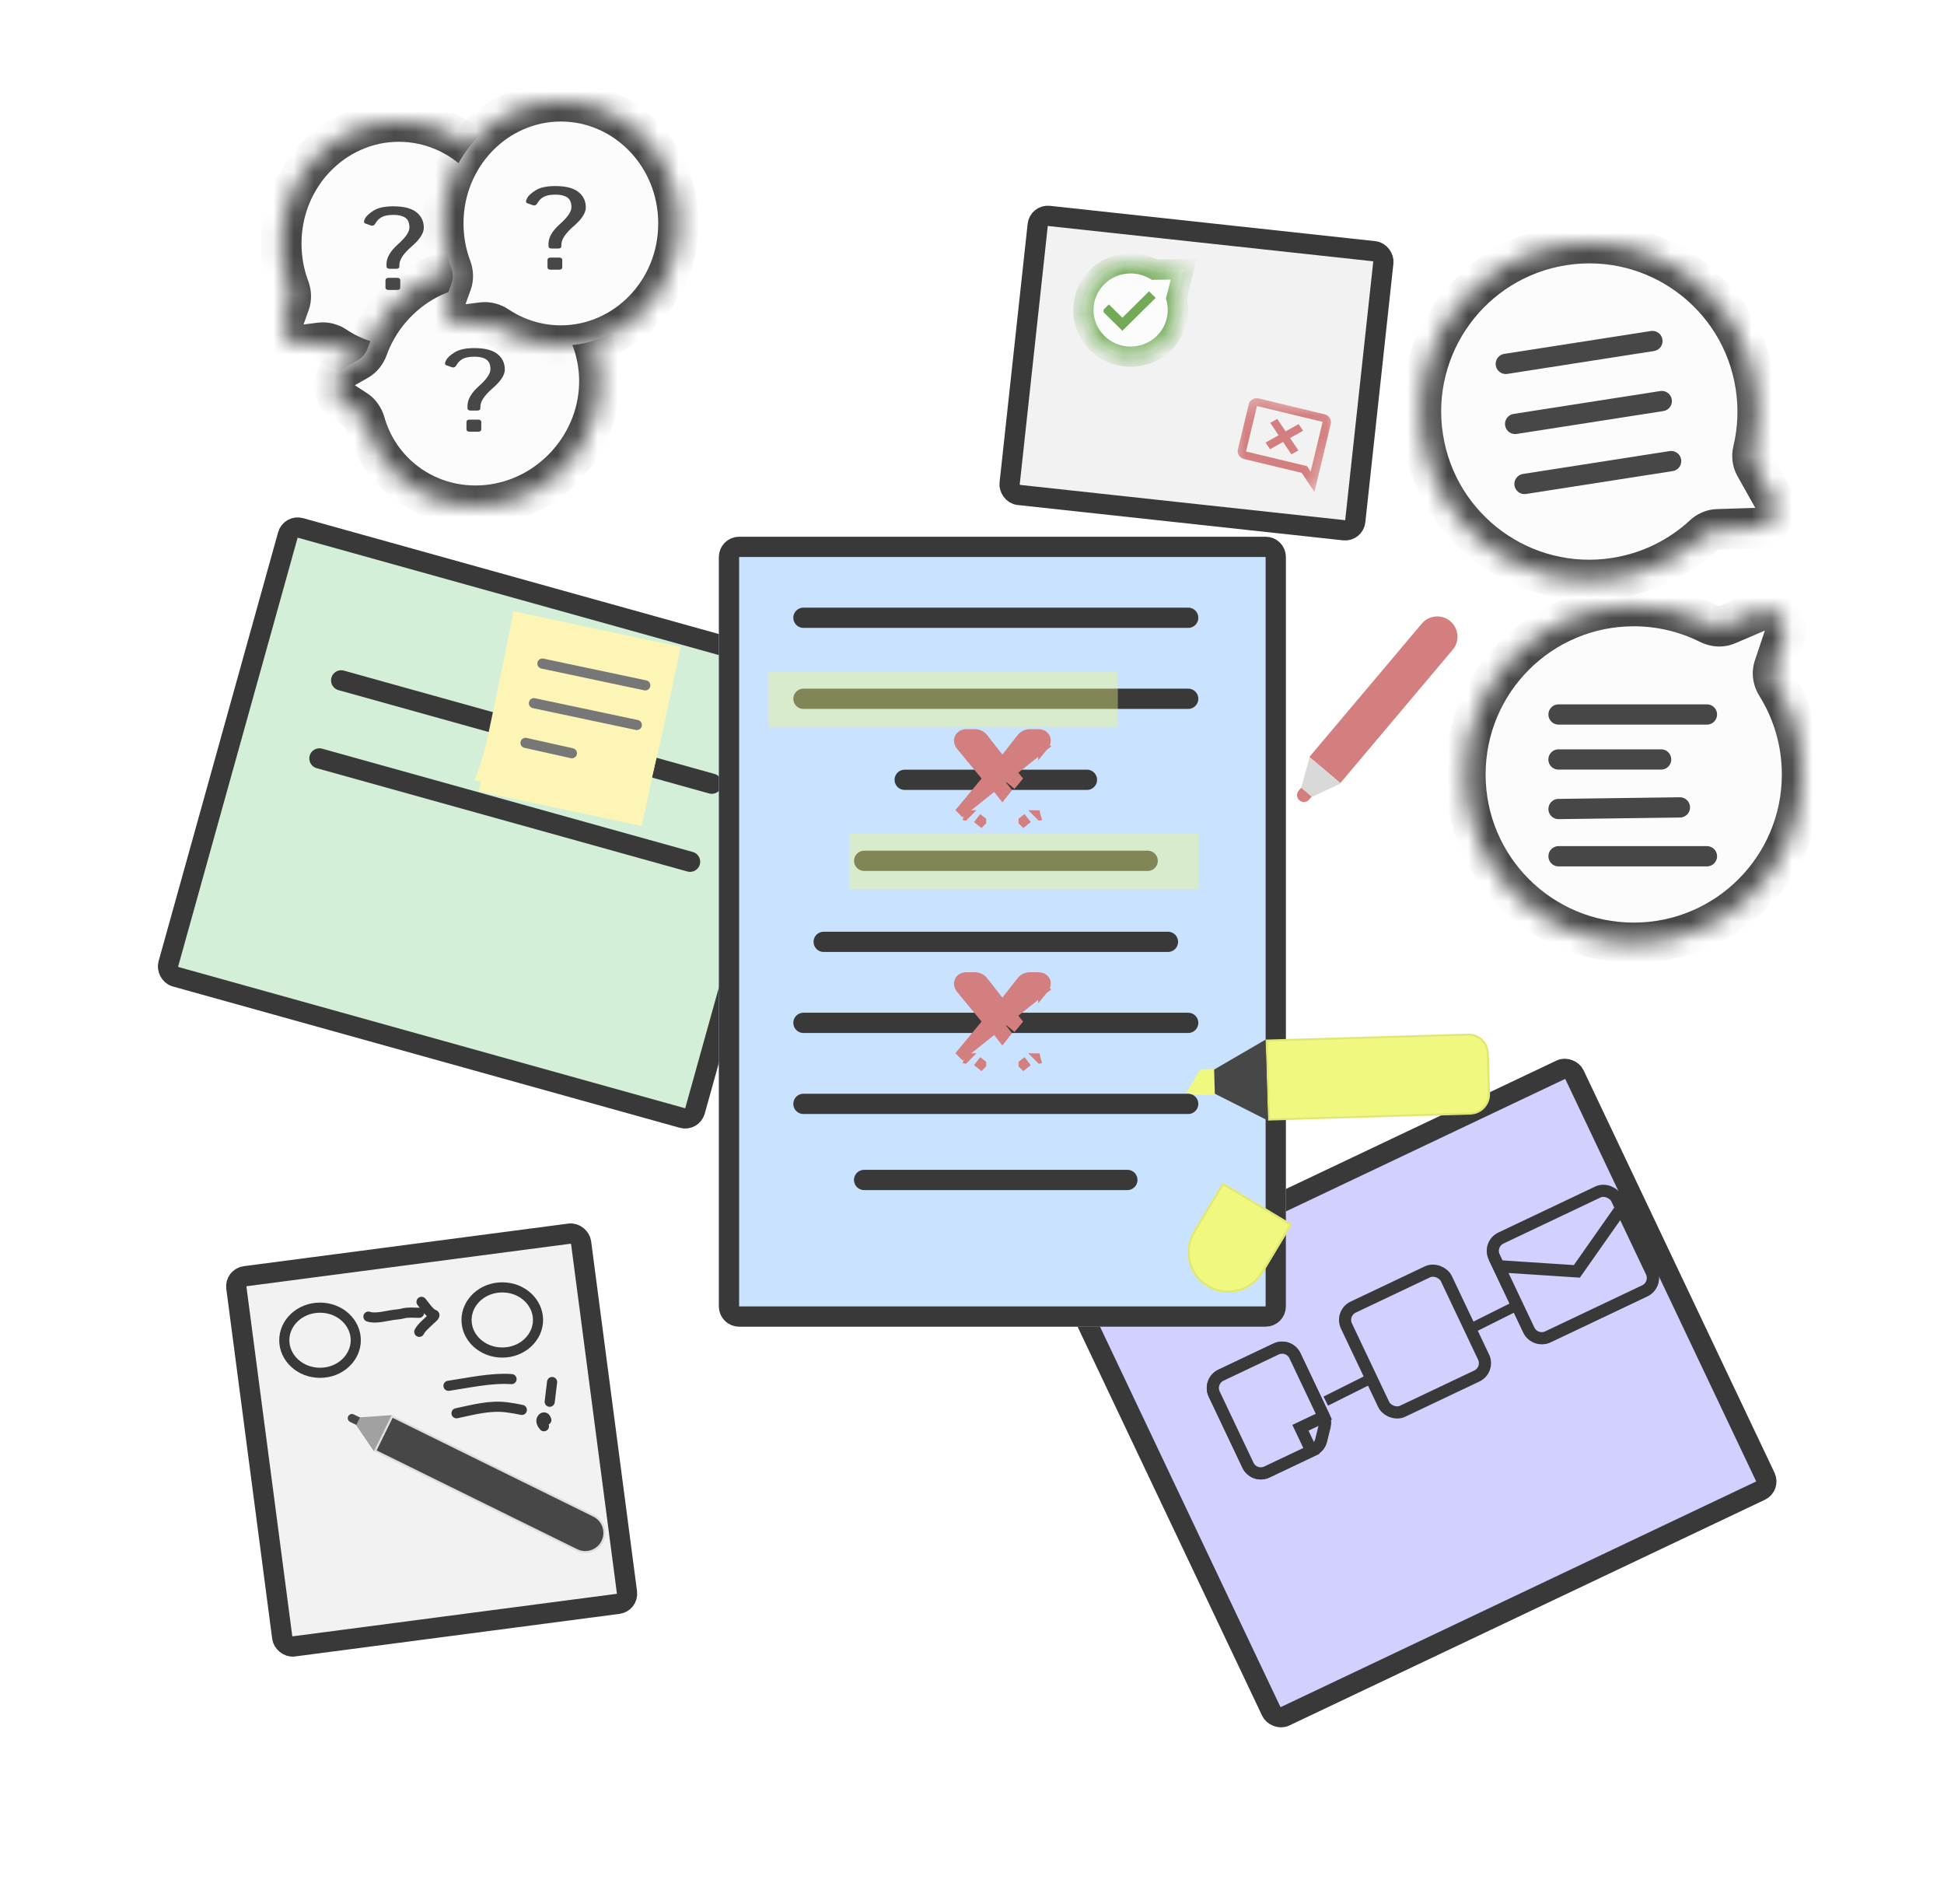 <svg width="96" height="94" viewBox="0 0 96 94" fill="none" xmlns="http://www.w3.org/2000/svg">
<g filter="url(#filter0_d_549_2434)">
<rect x="52.473" y="61.937" width="28" height="24" rx="1" transform="rotate(-25.385 52.473 61.937)" fill="#D2D0FE"/>
<rect x="53.139" y="62.174" width="27" height="23" rx="0.5" transform="rotate(-25.385 53.139 62.174)" stroke="#393939"/>
</g>
<line x1="65.469" y1="69.175" x2="79.169" y2="62.325" stroke="#393939" stroke-width="0.5"/>
<path d="M59.961 68.828C59.795 68.478 59.944 68.061 60.293 67.895L63.016 66.603C63.365 66.437 63.782 66.586 63.948 66.935L65.371 69.934C65.441 70.08 65.457 70.245 65.418 70.402L65.241 71.119C65.191 71.322 65.051 71.493 64.862 71.583L62.561 72.675C62.212 72.84 61.794 72.692 61.629 72.342L59.961 68.828Z" fill="#D2D0FE" stroke="#393939" stroke-width="0.6"/>
<path d="M64.348 70.762L64.76 71.631L62.561 72.675C62.212 72.84 61.794 72.692 61.629 72.342L59.961 68.828C59.795 68.478 59.944 68.061 60.293 67.895L63.016 66.603C63.365 66.437 63.782 66.586 63.948 66.935L65.375 69.942L64.49 70.362L64.219 70.491L64.348 70.762Z" fill="#D2D0FE" stroke="#393939" stroke-width="0.6"/>
<rect x="66.191" y="64.834" width="5.46" height="5.691" rx="0.7" transform="rotate(-25.39 66.191 64.834)" fill="#D2D0FE" stroke="#393939" stroke-width="0.6"/>
<rect x="73.486" y="61.424" width="6.702" height="5.4" rx="0.7" transform="rotate(-25.39 73.486 61.424)" fill="#D2D0FE" stroke="#393939" stroke-width="0.6"/>
<path d="M77.967 62.631L80.061 59.648L81.556 62.796C81.722 63.145 81.573 63.563 81.224 63.728L76.434 66.002C76.085 66.168 75.667 66.019 75.501 65.67L74.005 62.517L77.702 62.758L77.87 62.769L77.967 62.631Z" fill="#D2D0FE" stroke="#393939" stroke-width="0.6"/>
<rect x="14.351" y="25.929" width="27" height="23" rx="0.5" transform="rotate(15.573 14.351 25.929)" fill="#D4EFD7" stroke="#393939"/>
<line x1="16.848" y1="33.591" x2="35.15" y2="38.692" stroke="#393939" stroke-linecap="round"/>
<line x1="15.774" y1="37.445" x2="34.077" y2="42.545" stroke="#393939" stroke-linecap="round"/>
<mask id="path-12-inside-1_549_2434" fill="white">
<path fill-rule="evenodd" clip-rule="evenodd" d="M86.674 23.019C86.542 22.784 86.513 22.507 86.575 22.245C86.819 21.224 86.872 20.139 86.7 19.038C85.992 14.501 81.741 11.396 77.204 12.103C72.666 12.811 69.562 17.063 70.269 21.6C70.977 26.137 75.228 29.242 79.766 28.534C81.461 28.27 82.957 27.51 84.129 26.426C84.318 26.25 84.561 26.141 84.818 26.133L86.713 26.074C87.463 26.051 87.921 25.239 87.553 24.585L86.674 23.019Z"/>
</mask>
<path fill-rule="evenodd" clip-rule="evenodd" d="M86.674 23.019C86.542 22.784 86.513 22.507 86.575 22.245C86.819 21.224 86.872 20.139 86.7 19.038C85.992 14.501 81.741 11.396 77.204 12.103C72.666 12.811 69.562 17.063 70.269 21.6C70.977 26.137 75.228 29.242 79.766 28.534C81.461 28.27 82.957 27.51 84.129 26.426C84.318 26.25 84.561 26.141 84.818 26.133L86.713 26.074C87.463 26.051 87.921 25.239 87.553 24.585L86.674 23.019Z" fill="#FCFCFC"/>
<path d="M84.129 26.426L84.808 27.159L84.129 26.426ZM84.818 26.133L84.849 27.133L84.818 26.133ZM87.553 24.585L86.682 25.075L87.553 24.585ZM86.575 22.245L87.548 22.477L86.575 22.245ZM86.674 23.019L85.802 23.509L86.674 23.019ZM85.712 19.192C85.863 20.163 85.816 21.116 85.603 22.013L87.548 22.477C87.821 21.331 87.88 20.116 87.688 18.884L85.712 19.192ZM77.358 13.091C81.349 12.469 85.089 15.2 85.712 19.192L87.688 18.884C86.895 13.801 82.132 10.323 77.049 11.115L77.358 13.091ZM71.257 21.446C70.635 17.454 73.366 13.714 77.358 13.091L77.049 11.115C71.966 11.908 68.488 16.671 69.281 21.754L71.257 21.446ZM79.611 27.546C75.62 28.169 71.879 25.437 71.257 21.446L69.281 21.754C70.074 26.837 74.837 30.315 79.92 29.522L79.611 27.546ZM83.449 25.692C82.419 26.645 81.105 27.313 79.611 27.546L79.92 29.522C81.818 29.226 83.495 28.375 84.808 27.159L83.449 25.692ZM86.682 25.075L84.787 25.134L84.849 27.133L86.744 27.074L86.682 25.075ZM85.802 23.509L86.682 25.075L88.425 24.095L87.545 22.529L85.802 23.509ZM84.808 27.159C84.823 27.146 84.835 27.139 84.843 27.135C84.851 27.132 84.853 27.133 84.849 27.133L84.787 25.134C84.264 25.15 83.796 25.37 83.449 25.692L84.808 27.159ZM86.744 27.074C88.245 27.027 89.161 25.404 88.425 24.095L86.682 25.075L86.682 25.075L86.744 27.074ZM85.603 22.013C85.488 22.493 85.534 23.032 85.802 23.509L87.545 22.529C87.547 22.532 87.545 22.531 87.544 22.522C87.543 22.513 87.543 22.497 87.548 22.477L85.603 22.013Z" fill="#474747" mask="url(#path-12-inside-1_549_2434)"/>
<path d="M74.36 17.966L81.601 16.837" stroke="#474747" stroke-linecap="round"/>
<path d="M74.822 20.93L82.063 19.801" stroke="#474747" stroke-linecap="round"/>
<path d="M75.284 23.894L82.525 22.765" stroke="#474747" stroke-linecap="round"/>
<mask id="path-17-inside-2_549_2434" fill="white">
<path fill-rule="evenodd" clip-rule="evenodd" d="M14.302 14.976C14.389 14.732 14.375 14.464 14.284 14.22C14.029 13.542 13.889 12.803 13.889 12.031C13.889 8.7 16.489 6 19.697 6C22.905 6 25.505 8.7 25.505 12.031C25.505 15.362 22.905 18.062 19.697 18.062C18.544 18.062 17.47 17.713 16.567 17.112C16.346 16.965 16.082 16.889 15.818 16.923L15.116 17.013C14.375 17.109 13.794 16.387 14.047 15.683L14.302 14.976Z"/>
</mask>
<path fill-rule="evenodd" clip-rule="evenodd" d="M14.302 14.976C14.389 14.732 14.375 14.464 14.284 14.22C14.029 13.542 13.889 12.803 13.889 12.031C13.889 8.7 16.489 6 19.697 6C22.905 6 25.505 8.7 25.505 12.031C25.505 15.362 22.905 18.062 19.697 18.062C18.544 18.062 17.47 17.713 16.567 17.112C16.346 16.965 16.082 16.889 15.818 16.923L15.116 17.013C14.375 17.109 13.794 16.387 14.047 15.683L14.302 14.976Z" fill="#FCFCFC"/>
<path d="M16.567 17.112L17.121 16.279L16.567 17.112ZM15.818 16.923L15.946 17.915L15.818 16.923ZM15.116 17.013L15.244 18.005L15.116 17.013ZM14.047 15.683L13.106 15.345L14.047 15.683ZM14.302 14.976L13.361 14.638L14.302 14.976ZM14.889 12.031C14.889 12.682 15.007 13.301 15.22 13.869L13.348 14.572C13.051 13.782 12.889 12.925 12.889 12.031H14.889ZM19.697 7C17.077 7 14.889 9.217 14.889 12.031H12.889C12.889 8.184 15.902 5 19.697 5V7ZM24.505 12.031C24.505 9.217 22.317 7 19.697 7V5C23.492 5 26.505 8.184 26.505 12.031H24.505ZM19.697 17.062C22.317 17.062 24.505 14.845 24.505 12.031H26.505C26.505 15.878 23.492 19.062 19.697 19.062V17.062ZM17.121 16.279C17.867 16.776 18.75 17.062 19.697 17.062V19.062C18.339 19.062 17.073 18.65 16.013 17.944L17.121 16.279ZM14.989 16.021L15.69 15.931L15.946 17.915L15.244 18.005L14.989 16.021ZM15.242 15.315L14.989 16.021L13.106 15.345L13.361 14.638L15.242 15.315ZM16.013 17.944C15.988 17.928 15.968 17.92 15.955 17.917C15.944 17.914 15.941 17.915 15.946 17.915L15.69 15.931C16.229 15.862 16.731 16.02 17.121 16.279L16.013 17.944ZM15.244 18.005C13.761 18.196 12.601 16.752 13.106 15.345L14.989 16.021V16.021L15.244 18.005ZM15.22 13.869C15.382 14.301 15.422 14.815 15.242 15.315L13.361 14.638C13.359 14.643 13.361 14.641 13.36 14.629C13.36 14.617 13.357 14.597 13.348 14.572L15.22 13.869Z" fill="#474747" mask="url(#path-17-inside-2_549_2434)"/>
<path d="M18.037 11.032C17.962 11.006 17.958 10.925 18.026 10.79C18.091 10.664 18.233 10.532 18.453 10.395C18.675 10.256 18.997 10.186 19.419 10.186C19.938 10.186 20.319 10.283 20.563 10.477C20.807 10.669 20.929 10.925 20.929 11.247C20.929 11.515 20.727 11.824 20.324 12.172C19.924 12.518 19.723 12.82 19.723 13.08V13.144C19.723 13.229 19.669 13.271 19.561 13.271H19.249C19.141 13.271 19.086 13.229 19.086 13.144V13.04C19.086 12.722 19.274 12.396 19.651 12.062C20.03 11.725 20.219 11.448 20.219 11.23C20.219 11 20.15 10.84 20.013 10.748C19.875 10.655 19.686 10.609 19.445 10.609C19.179 10.609 18.979 10.647 18.844 10.722C18.711 10.797 18.61 10.9 18.54 11.03C18.484 11.131 18.406 11.164 18.305 11.128L18.037 11.032ZM19.198 14.315C19.09 14.315 19.036 14.272 19.036 14.188V13.844C19.036 13.759 19.09 13.717 19.198 13.717H19.604C19.712 13.717 19.767 13.759 19.767 13.844V14.188C19.767 14.272 19.712 14.315 19.604 14.315H19.198Z" fill="#474747"/>
<mask id="path-20-inside-3_549_2434" fill="white">
<path fill-rule="evenodd" clip-rule="evenodd" d="M17.678 17.78C17.904 17.651 18.067 17.438 18.155 17.193C18.4 16.511 18.772 15.857 19.272 15.269C21.43 12.731 25.16 12.358 27.603 14.436C30.047 16.514 30.279 20.255 28.122 22.793C25.965 25.33 22.235 25.703 19.791 23.626C18.913 22.879 18.32 21.918 18.021 20.875C17.948 20.619 17.796 20.39 17.573 20.246L16.98 19.86C16.353 19.453 16.379 18.526 17.027 18.154L17.678 17.78Z"/>
</mask>
<path fill-rule="evenodd" clip-rule="evenodd" d="M17.678 17.78C17.904 17.651 18.067 17.438 18.155 17.193C18.4 16.511 18.772 15.857 19.272 15.269C21.43 12.731 25.16 12.358 27.603 14.436C30.047 16.514 30.279 20.255 28.122 22.793C25.965 25.33 22.235 25.703 19.791 23.626C18.913 22.879 18.32 21.918 18.021 20.875C17.948 20.619 17.796 20.39 17.573 20.246L16.98 19.86C16.353 19.453 16.379 18.526 17.027 18.154L17.678 17.78Z" fill="#FCFCFC"/>
<path d="M18.021 20.875L18.983 20.599L18.021 20.875ZM17.573 20.246L18.118 19.407L17.573 20.246ZM16.98 19.86L16.435 20.698L16.98 19.86ZM17.027 18.154L17.525 19.022L17.027 18.154ZM18.155 17.193L19.096 17.531L18.155 17.193ZM17.678 17.78L18.176 18.648L17.678 17.78ZM20.034 15.917C19.612 16.413 19.301 16.961 19.096 17.531L17.214 16.854C17.499 16.06 17.931 15.302 18.51 14.621L20.034 15.917ZM26.956 15.198C24.959 13.501 21.857 13.773 20.034 15.917L18.51 14.621C21.002 11.69 25.36 11.216 28.251 13.674L26.956 15.198ZM27.36 22.145C29.183 20.001 28.952 16.895 26.956 15.198L28.251 13.674C31.142 16.132 31.376 20.509 28.884 23.44L27.36 22.145ZM20.439 22.864C22.435 24.561 25.537 24.289 27.36 22.145L28.884 23.44C26.392 26.372 22.035 26.846 19.143 24.388L20.439 22.864ZM18.983 20.599C19.23 21.461 19.717 22.25 20.439 22.864L19.143 24.388C18.109 23.508 17.411 22.375 17.06 21.15L18.983 20.599ZM17.525 19.022L18.118 19.407L17.029 21.084L16.435 20.698L17.525 19.022ZM18.176 18.648L17.525 19.022L16.529 17.287L17.181 16.913L18.176 18.648ZM17.06 21.15C17.052 21.122 17.041 21.102 17.034 21.092C17.027 21.082 17.024 21.081 17.029 21.084L18.118 19.407C18.574 19.703 18.854 20.149 18.983 20.599L17.06 21.15ZM16.435 20.698C15.181 19.884 15.232 18.032 16.529 17.287L17.525 19.022L17.525 19.022L16.435 20.698ZM19.096 17.531C18.939 17.966 18.637 18.384 18.176 18.648L17.181 16.913C17.177 16.916 17.179 16.915 17.186 16.906C17.194 16.897 17.204 16.88 17.214 16.854L19.096 17.531Z" fill="#474747" mask="url(#path-20-inside-3_549_2434)"/>
<path d="M22.037 18.032C21.962 18.006 21.958 17.925 22.026 17.79C22.091 17.664 22.233 17.532 22.453 17.395C22.675 17.256 22.997 17.186 23.419 17.186C23.938 17.186 24.319 17.283 24.563 17.477C24.807 17.669 24.929 17.925 24.929 18.247C24.929 18.516 24.727 18.824 24.324 19.172C23.924 19.518 23.723 19.82 23.723 20.08V20.145C23.723 20.229 23.669 20.271 23.561 20.271H23.249C23.141 20.271 23.086 20.229 23.086 20.145V20.04C23.086 19.723 23.274 19.396 23.651 19.062C24.03 18.725 24.219 18.448 24.219 18.23C24.219 18 24.15 17.84 24.013 17.748C23.875 17.656 23.686 17.61 23.445 17.61C23.179 17.61 22.979 17.647 22.844 17.722C22.711 17.797 22.61 17.9 22.54 18.03C22.484 18.131 22.406 18.164 22.305 18.128L22.037 18.032ZM23.198 21.315C23.09 21.315 23.036 21.273 23.036 21.188V20.844C23.036 20.759 23.09 20.717 23.198 20.717H23.604C23.712 20.717 23.767 20.759 23.767 20.844V21.188C23.767 21.273 23.712 21.315 23.604 21.315H23.198Z" fill="#474747"/>
<mask id="path-23-inside-4_549_2434" fill="white">
<path fill-rule="evenodd" clip-rule="evenodd" d="M22.302 13.976C22.39 13.732 22.375 13.464 22.284 13.22C22.029 12.542 21.889 11.803 21.889 11.031C21.889 7.7 24.489 5 27.697 5C30.905 5 33.505 7.7 33.505 11.031C33.505 14.362 30.905 17.062 27.697 17.062C26.544 17.062 25.47 16.713 24.567 16.112C24.346 15.965 24.082 15.889 23.818 15.923L23.116 16.013C22.375 16.109 21.794 15.387 22.047 14.683L22.302 13.976Z"/>
</mask>
<path fill-rule="evenodd" clip-rule="evenodd" d="M22.302 13.976C22.39 13.732 22.375 13.464 22.284 13.22C22.029 12.542 21.889 11.803 21.889 11.031C21.889 7.7 24.489 5 27.697 5C30.905 5 33.505 7.7 33.505 11.031C33.505 14.362 30.905 17.062 27.697 17.062C26.544 17.062 25.47 16.713 24.567 16.112C24.346 15.965 24.082 15.889 23.818 15.923L23.116 16.013C22.375 16.109 21.794 15.387 22.047 14.683L22.302 13.976Z" fill="#FCFCFC"/>
<path d="M24.567 16.112L25.121 15.279L24.567 16.112ZM23.818 15.923L23.946 16.915L23.818 15.923ZM23.116 16.013L23.244 17.005L23.116 16.013ZM22.047 14.683L21.106 14.345L22.047 14.683ZM22.302 13.976L21.36 13.638L22.302 13.976ZM22.889 11.031C22.889 11.682 23.007 12.301 23.22 12.869L21.348 13.572C21.051 12.782 20.889 11.925 20.889 11.031H22.889ZM27.697 6C25.077 6 22.889 8.217 22.889 11.031H20.889C20.889 7.184 23.902 4 27.697 4V6ZM32.505 11.031C32.505 8.217 30.317 6 27.697 6V4C31.492 4 34.505 7.184 34.505 11.031H32.505ZM27.697 16.062C30.317 16.062 32.505 13.845 32.505 11.031H34.505C34.505 14.878 31.492 18.062 27.697 18.062V16.062ZM25.121 15.279C25.867 15.776 26.75 16.062 27.697 16.062V18.062C26.339 18.062 25.073 17.65 24.013 16.944L25.121 15.279ZM22.988 15.021L23.69 14.931L23.946 16.915L23.244 17.005L22.988 15.021ZM23.242 14.315L22.988 15.021L21.106 14.345L21.36 13.638L23.242 14.315ZM24.013 16.944C23.988 16.928 23.968 16.92 23.955 16.917C23.944 16.914 23.941 16.915 23.946 16.915L23.69 14.931C24.229 14.862 24.731 15.02 25.121 15.279L24.013 16.944ZM23.244 17.005C21.761 17.196 20.601 15.752 21.106 14.345L22.988 15.021V15.021L23.244 17.005ZM23.22 12.869C23.382 13.301 23.422 13.815 23.242 14.315L21.36 13.638C21.359 13.643 21.361 13.641 21.36 13.629C21.36 13.617 21.357 13.597 21.348 13.572L23.22 12.869Z" fill="#474747" mask="url(#path-23-inside-4_549_2434)"/>
<path d="M26.037 10.032C25.962 10.006 25.958 9.925 26.026 9.79C26.091 9.664 26.233 9.532 26.453 9.395C26.675 9.256 26.997 9.186 27.419 9.186C27.938 9.186 28.319 9.283 28.563 9.477C28.807 9.669 28.929 9.925 28.929 10.247C28.929 10.515 28.727 10.824 28.324 11.172C27.924 11.518 27.723 11.82 27.723 12.08V12.144C27.723 12.229 27.669 12.271 27.561 12.271H27.249C27.141 12.271 27.086 12.229 27.086 12.144V12.04C27.086 11.722 27.274 11.396 27.651 11.062C28.03 10.725 28.219 10.448 28.219 10.23C28.219 10 28.15 9.84 28.013 9.748C27.875 9.655 27.686 9.609 27.445 9.609C27.179 9.609 26.979 9.647 26.844 9.722C26.711 9.797 26.61 9.9 26.54 10.03C26.484 10.131 26.406 10.164 26.305 10.128L26.037 10.032ZM27.198 13.315C27.09 13.315 27.036 13.272 27.036 13.188V12.844C27.036 12.759 27.09 12.717 27.198 12.717H27.604C27.712 12.717 27.767 12.759 27.767 12.844V13.188C27.767 13.272 27.712 13.315 27.604 13.315H27.198Z" fill="#474747"/>
<mask id="path-26-inside-5_549_2434" fill="white">
<path fill-rule="evenodd" clip-rule="evenodd" d="M87.732 33.831C87.562 33.56 87.508 33.228 87.61 32.925L88.103 31.449C88.377 30.63 87.554 29.873 86.761 30.212L85.3 30.838C85.01 30.962 84.68 30.939 84.398 30.798C83.279 30.237 82.015 29.921 80.678 29.921C76.086 29.921 72.363 33.644 72.363 38.236C72.363 42.828 76.086 46.55 80.678 46.55C85.27 46.55 88.992 42.828 88.992 38.236C88.992 36.618 88.531 35.109 87.732 33.831Z"/>
</mask>
<path fill-rule="evenodd" clip-rule="evenodd" d="M87.732 33.831C87.562 33.56 87.508 33.228 87.61 32.925L88.103 31.449C88.377 30.63 87.554 29.873 86.761 30.212L85.3 30.838C85.01 30.962 84.68 30.939 84.398 30.798C83.279 30.237 82.015 29.921 80.678 29.921C76.086 29.921 72.363 33.644 72.363 38.236C72.363 42.828 76.086 46.55 80.678 46.55C85.27 46.55 88.992 42.828 88.992 38.236C88.992 36.618 88.531 35.109 87.732 33.831Z" fill="#FCFCFC"/>
<path d="M85.3 30.838L84.907 29.919L85.3 30.838ZM84.398 30.798L83.95 31.692L84.398 30.798ZM87.61 32.925L86.661 32.608L87.61 32.925ZM87.732 33.831L88.579 33.301L87.732 33.831ZM88.103 31.449L87.154 31.132L88.103 31.449ZM87.154 31.132L86.661 32.608L88.558 33.242L89.051 31.766L87.154 31.132ZM85.694 31.757L87.154 31.132L86.367 29.293L84.907 29.919L85.694 31.757ZM80.678 30.921C81.856 30.921 82.966 31.199 83.95 31.692L84.846 29.904C83.591 29.274 82.174 28.921 80.678 28.921V30.921ZM73.363 38.236C73.363 34.196 76.638 30.921 80.678 30.921V28.921C75.533 28.921 71.363 33.091 71.363 38.236H73.363ZM80.678 45.55C76.638 45.55 73.363 42.275 73.363 38.236H71.363C71.363 43.38 75.533 47.55 80.678 47.55V45.55ZM87.992 38.236C87.992 42.275 84.718 45.55 80.678 45.55V47.55C85.822 47.55 89.992 43.38 89.992 38.236H87.992ZM86.884 34.362C87.586 35.485 87.992 36.811 87.992 38.236H89.992C89.992 36.425 89.475 34.733 88.579 33.301L86.884 34.362ZM84.907 29.919C84.91 29.918 84.909 29.919 84.898 29.919C84.887 29.918 84.868 29.915 84.846 29.904L83.95 31.692C84.466 31.95 85.104 32.01 85.694 31.757L84.907 29.919ZM86.661 32.608C86.455 33.225 86.573 33.866 86.884 34.362L88.579 33.301C88.566 33.28 88.561 33.261 88.559 33.25C88.558 33.24 88.559 33.238 88.558 33.242L86.661 32.608ZM89.051 31.766C89.599 30.128 87.954 28.613 86.367 29.293L87.154 31.132L87.154 31.132L89.051 31.766Z" fill="#474747" mask="url(#path-26-inside-5_549_2434)"/>
<path d="M76.962 37.496H82.031" stroke="#474747" stroke-linecap="round"/>
<path d="M76.965 42.275H84.293" stroke="#474747" stroke-linecap="round"/>
<path d="M76.965 35.275H84.293" stroke="#474747" stroke-linecap="round"/>
<path d="M76.965 39.942L82.958 39.862" stroke="#474747" stroke-linecap="round"/>
<path d="M71.74 32.078C72.096 31.656 72.042 31.025 71.62 30.669C71.198 30.313 70.567 30.367 70.211 30.789L71.74 32.078ZM66.19 38.662L71.74 32.078L70.211 30.789L64.661 37.373L66.19 38.662Z" fill="#D37F7F"/>
<path d="M64.782 39.347L64.252 38.901L64.674 37.384L66.213 38.681L64.782 39.347Z" fill="#D9D9D9"/>
<path d="M64.65 39.476C64.529 39.62 64.314 39.638 64.171 39.517C64.028 39.396 64.009 39.182 64.13 39.038L64.253 38.893L64.772 39.331L64.65 39.476Z" fill="#D37F7F"/>
<g filter="url(#filter1_d_549_2434)">
<path d="M35.5 26.5C35.5 25.948 35.948 25.5 36.5 25.5H62.5C63.052 25.5 63.5 25.948 63.5 26.5V63.5C63.5 64.052 63.052 64.5 62.5 64.5H36.5C35.948 64.5 35.5 64.052 35.5 63.5V26.5Z" fill="#C8E2FF"/>
<path d="M36 26.5C36 26.224 36.224 26 36.5 26H62.5C62.776 26 63 26.224 63 26.5V63.5C63 63.776 62.776 64 62.5 64H36.5C36.224 64 36 63.776 36 63.5V26.5Z" stroke="#393939"/>
</g>
<line x1="39.676" y1="30.5" x2="58.676" y2="30.5" stroke="#393939" stroke-linecap="round"/>
<line x1="39.676" y1="34.5" x2="58.676" y2="34.5" stroke="#393939" stroke-linecap="round"/>
<line x1="44.676" y1="38.5" x2="53.676" y2="38.5" stroke="#393939" stroke-linecap="round"/>
<line x1="42.676" y1="42.5" x2="56.676" y2="42.5" stroke="#393939" stroke-linecap="round"/>
<line x1="40.676" y1="46.5" x2="57.676" y2="46.5" stroke="#393939" stroke-linecap="round"/>
<line x1="39.676" y1="50.5" x2="58.676" y2="50.5" stroke="#393939" stroke-linecap="round"/>
<line x1="39.676" y1="54.5" x2="58.676" y2="54.5" stroke="#393939" stroke-linecap="round"/>
<line x1="42.672" y1="58.256" x2="55.672" y2="58.256" stroke="#393939" stroke-linecap="round"/>
<rect x="37.953" y="33.153" width="17.249" height="2.742" fill="#F0F87F" fill-opacity="0.4"/>
<rect x="41.953" y="41.153" width="17.249" height="2.742" fill="#F0F87F" fill-opacity="0.4"/>
<path d="M47.372 40.156L47.372 40.156L51.518 36.844L51.325 36.684L51.518 36.843L51.518 36.844C51.551 36.804 51.584 36.758 51.607 36.706C51.629 36.657 51.657 36.569 51.626 36.47C51.59 36.36 51.505 36.303 51.439 36.278C51.378 36.255 51.316 36.25 51.267 36.25H50.867C50.699 36.25 50.549 36.319 50.443 36.455C50.443 36.455 50.443 36.455 50.443 36.456L49.5 37.659L48.557 36.456C48.557 36.455 48.557 36.455 48.557 36.455C48.451 36.319 48.301 36.25 48.133 36.25H47.733C47.684 36.25 47.622 36.255 47.561 36.278C47.495 36.303 47.41 36.36 47.374 36.47C47.343 36.569 47.371 36.657 47.393 36.706C47.416 36.758 47.449 36.804 47.482 36.843C47.482 36.844 47.482 36.844 47.482 36.844L48.799 38.436L47.372 40.156ZM50.201 38.436L50.069 38.276L49.877 38.436L50.069 38.595L50.201 38.436ZM51.271 36.75C51.277 36.75 51.28 36.751 51.28 36.751C51.28 36.751 51.277 36.75 51.272 36.749L51.271 36.75ZM51.152 36.5C51.152 36.5 51.152 36.499 51.152 36.499C51.152 36.499 51.152 36.5 51.151 36.5H51.152ZM47.848 36.5H47.849C47.848 36.5 47.848 36.499 47.848 36.499C47.848 36.499 47.848 36.5 47.848 36.5ZM47.728 36.749C47.723 36.75 47.72 36.751 47.72 36.751C47.72 36.751 47.723 36.75 47.729 36.75L47.728 36.749ZM47.618 40.251L47.619 40.25C47.612 40.25 47.609 40.249 47.609 40.249C47.609 40.249 47.612 40.25 47.618 40.251ZM47.738 40.5C47.738 40.5 47.738 40.501 47.738 40.501C47.738 40.501 47.738 40.5 47.738 40.5H47.738ZM49.659 39.009L49.5 38.807L49.341 39.009L49.5 39.211L49.659 39.009ZM50.747 40.391L50.55 40.544C50.55 40.545 50.55 40.545 50.55 40.545L50.551 40.546L50.747 40.391ZM48.45 40.544L48.253 40.391L48.449 40.546L48.45 40.545C48.45 40.545 48.45 40.545 48.45 40.544ZM51.262 40.5H51.262C51.262 40.5 51.262 40.501 51.262 40.501C51.262 40.501 51.262 40.5 51.262 40.5ZM51.381 40.25L51.382 40.251C51.388 40.25 51.391 40.249 51.391 40.249C51.391 40.249 51.388 40.25 51.381 40.25ZM49.5 38.065L49.659 37.862L49.5 38.065Z" fill="#D37F7F" stroke="#D37F7F" stroke-width="0.5"/>
<path d="M47.372 52.156L47.372 52.156L51.518 48.844L51.325 48.684L51.518 48.843L51.518 48.844C51.551 48.804 51.584 48.758 51.607 48.706C51.629 48.657 51.657 48.569 51.626 48.47C51.59 48.36 51.505 48.303 51.439 48.278C51.378 48.255 51.316 48.25 51.267 48.25H50.867C50.699 48.25 50.549 48.319 50.443 48.455C50.443 48.455 50.443 48.455 50.443 48.456L49.5 49.659L48.557 48.456C48.557 48.455 48.557 48.455 48.557 48.455C48.451 48.319 48.301 48.25 48.133 48.25H47.733C47.684 48.25 47.622 48.255 47.561 48.278C47.495 48.303 47.41 48.36 47.374 48.47C47.343 48.569 47.371 48.657 47.393 48.706C47.416 48.758 47.449 48.804 47.482 48.843C47.482 48.844 47.482 48.844 47.482 48.844L48.799 50.436L47.372 52.156ZM50.201 50.436L50.069 50.276L49.877 50.436L50.069 50.595L50.201 50.436ZM51.271 48.75C51.277 48.75 51.28 48.751 51.28 48.751C51.28 48.751 51.277 48.75 51.272 48.749L51.271 48.75ZM51.152 48.5C51.152 48.5 51.152 48.499 51.152 48.499C51.152 48.499 51.152 48.5 51.151 48.5H51.152ZM47.848 48.5H47.849C47.848 48.5 47.848 48.499 47.848 48.499C47.848 48.499 47.848 48.5 47.848 48.5ZM47.728 48.749C47.723 48.75 47.72 48.751 47.72 48.751C47.72 48.751 47.723 48.75 47.729 48.75L47.728 48.749ZM47.618 52.251L47.619 52.25C47.612 52.25 47.609 52.249 47.609 52.249C47.609 52.249 47.612 52.25 47.618 52.251ZM47.738 52.5C47.738 52.5 47.738 52.501 47.738 52.501C47.738 52.501 47.738 52.5 47.738 52.5H47.738ZM49.659 51.009L49.5 50.807L49.341 51.009L49.5 51.211L49.659 51.009ZM50.747 52.391L50.55 52.544C50.55 52.545 50.55 52.545 50.55 52.545L50.551 52.546L50.747 52.391ZM48.45 52.544L48.253 52.391L48.449 52.546L48.45 52.545C48.45 52.545 48.45 52.545 48.45 52.544ZM51.262 52.5H51.262C51.262 52.5 51.262 52.501 51.262 52.501C51.262 52.501 51.262 52.5 51.262 52.5ZM51.381 52.25L51.382 52.251C51.388 52.25 51.391 52.249 51.391 52.249C51.391 52.249 51.388 52.25 51.381 52.25ZM49.5 50.065L49.659 49.862L49.5 50.065Z" fill="#D37F7F" stroke="#D37F7F" stroke-width="0.5"/>
<g filter="url(#filter2_d_549_2434)">
<rect x="24.939" y="32.464" width="8.234" height="6.242" transform="rotate(12.023 24.939 32.464)" fill="#FCF5B6"/>
</g>
<path d="M25.361 30.178L33.614 31.936C32.78 35.862 32.224 38.714 31.59 40.263L23.438 38.527C23.438 38.527 23.741 37.756 23.957 36.918C24.174 36.08 25.361 30.178 25.361 30.178Z" fill="#FCF5B6"/>
<line x1="26.785" y1="32.762" x2="31.866" y2="33.837" stroke="#777777" stroke-width="0.5" stroke-linecap="round"/>
<line x1="26.367" y1="34.718" x2="31.448" y2="35.793" stroke="#777777" stroke-width="0.5" stroke-linecap="round"/>
<line x1="25.951" y1="36.677" x2="28.242" y2="37.188" stroke="#777777" stroke-width="0.5" stroke-linecap="round"/>
<g filter="url(#filter3_d_549_2434)">
<path d="M72.495 50.08C73.02 50.064 73.457 50.477 73.473 51.001L73.532 53C73.548 53.525 73.135 53.962 72.611 53.978L62.666 54.273L62.55 50.375L72.495 50.08Z" fill="#F0F87F" stroke="#E0E875" stroke-width="0.1"/>
<path d="M59.268 51.796L58.587 52.956C59.094 53.082 59.606 53.087 60.19 53.019L60.153 51.77L59.268 51.796Z" fill="#F0F87F"/>
<path fill-rule="evenodd" clip-rule="evenodd" d="M59.992 52.998L62.617 54.325L62.498 50.327L59.956 51.807L59.992 52.998Z" fill="#474747"/>
<g filter="url(#filter4_d_549_2434)">
<path d="M58.934 58.791C58.365 59.737 58.671 60.966 59.618 61.535C60.564 62.104 61.793 61.798 62.362 60.852L63.807 58.448L60.379 56.387L58.934 58.791Z" fill="#F0F87F"/>
<path d="M58.977 58.816C58.422 59.739 58.72 60.938 59.644 61.492C60.566 62.047 61.764 61.749 62.319 60.826L63.739 58.465L60.396 56.455L58.977 58.816Z" stroke="#E0E875" stroke-width="0.1"/>
</g>
</g>
<rect x="11.606" y="63.074" width="17.169" height="18.434" rx="0.5" transform="rotate(-7.475 11.606 63.074)" fill="#F2F2F2" stroke="#393939"/>
<path d="M17.569 66.169C17.569 67.038 16.798 67.777 15.804 67.777C14.81 67.777 14.039 67.038 14.039 66.169C14.039 65.299 14.81 64.561 15.804 64.561C16.798 64.561 17.569 65.299 17.569 66.169Z" stroke="#393939" stroke-width="0.5"/>
<path d="M26.569 65.169C26.569 66.038 25.798 66.777 24.804 66.777C23.81 66.777 23.039 66.038 23.039 65.169C23.039 64.299 23.81 63.56 24.804 63.56C25.798 63.56 26.569 64.299 26.569 65.169Z" stroke="#393939" stroke-width="0.5"/>
<path d="M20.816 64.275C20.948 64.423 21.21 64.845 21.424 64.906C21.534 64.937 21.303 65.102 21.223 65.183C21.051 65.357 20.815 65.534 20.705 65.754" stroke="#393939" stroke-width="0.5" stroke-linecap="round"/>
<path d="M22.544 69.775C23.384 69.598 24.197 69.367 25.056 69.485C25.296 69.518 25.535 69.557 25.77 69.609" stroke="#393939" stroke-width="0.5" stroke-linecap="round"/>
<path d="M27.264 68.233L27.146 69.206" stroke="#393939" stroke-width="0.5" stroke-linecap="round"/>
<path d="M26.98 70.107C26.959 70.166 26.965 70.084 26.956 70.058C26.927 69.978 26.852 69.948 26.785 70.02C26.669 70.143 26.776 70.318 26.861 70.415" stroke="#393939" stroke-width="0.5" stroke-linecap="round"/>
<path d="M22.147 68.419C23.158 68.27 24.231 68.02 25.261 68.088" stroke="#393939" stroke-width="0.5" stroke-linecap="round"/>
<path d="M18.194 65.003C18.534 65.13 19.14 64.95 19.494 64.909C19.614 64.895 19.764 64.885 19.882 64.851C20.139 64.778 20.428 64.814 20.695 64.814" stroke="#393939" stroke-width="0.5" stroke-linecap="round"/>
<path d="M17.288 70.201C17.186 70.151 17.144 70.028 17.194 69.926C17.244 69.824 17.367 69.782 17.47 69.832L17.888 70.038L17.706 70.407L17.288 70.201Z" fill="#474747"/>
<path d="M18.531 71.631L19.366 69.934L29.319 74.832C29.788 75.063 29.98 75.63 29.75 76.099C29.519 76.567 28.952 76.76 28.484 76.53L18.531 71.631Z" fill="#474747" stroke="#DFDFDF" stroke-width="0.1"/>
<path d="M17.589 70.362L17.78 69.974L19.343 69.867L18.464 71.654L17.589 70.362Z" fill="#A1A1A1"/>
<rect x="51.299" y="10.605" width="17.169" height="13.857" rx="0.5" transform="rotate(6.196 51.299 10.605)" fill="#F2F2F2" stroke="#393939"/>
<mask id="path-72-inside-6_549_2434" fill="white">
<path fill-rule="evenodd" clip-rule="evenodd" d="M55.833 17.61C57.122 17.61 58.167 16.578 58.167 15.305C58.167 15.108 58.142 14.918 58.095 14.736L58.457 13.294L57.009 13.314C56.664 13.114 56.262 13 55.833 13C54.545 13 53.5 14.032 53.5 15.305C53.5 16.578 54.545 17.61 55.833 17.61Z"/>
</mask>
<path fill-rule="evenodd" clip-rule="evenodd" d="M55.833 17.61C57.122 17.61 58.167 16.578 58.167 15.305C58.167 15.108 58.142 14.918 58.095 14.736L58.457 13.294L57.009 13.314C56.664 13.114 56.262 13 55.833 13C54.545 13 53.5 14.032 53.5 15.305C53.5 16.578 54.545 17.61 55.833 17.61Z" fill="#FCFCFC"/>
<path d="M58.095 14.736L57.61 14.614L57.579 14.737L57.611 14.86L58.095 14.736ZM58.457 13.294L58.942 13.416L59.101 12.786L58.451 12.794L58.457 13.294ZM57.009 13.314L56.759 13.747L56.879 13.816L57.016 13.814L57.009 13.314ZM57.667 15.305C57.667 16.296 56.852 17.11 55.833 17.11V18.11C57.392 18.11 58.667 16.86 58.667 15.305H57.667ZM57.611 14.86C57.647 15.002 57.667 15.151 57.667 15.305H58.667C58.667 15.066 58.636 14.833 58.579 14.611L57.611 14.86ZM57.972 13.172L57.61 14.614L58.58 14.857L58.942 13.416L57.972 13.172ZM57.016 13.814L58.464 13.794L58.451 12.794L57.003 12.814L57.016 13.814ZM55.833 13.5C56.172 13.5 56.488 13.59 56.759 13.747L57.26 12.881C56.84 12.639 56.352 12.5 55.833 12.5V13.5ZM54 15.305C54 14.314 54.815 13.5 55.833 13.5V12.5C54.274 12.5 53 13.75 53 15.305H54ZM55.833 17.11C54.815 17.11 54 16.296 54 15.305H53C53 16.86 54.274 18.11 55.833 18.11V17.11Z" fill="#72AA57" mask="url(#path-72-inside-6_549_2434)"/>
<g clip-path="url(#clip0_549_2434)">
<path d="M57.07 14.706L55.425 16.331L54.433 15.351L54.76 15.028L55.425 15.685L56.743 14.383L57.07 14.706Z" fill="#72AA57"/>
</g>
<mask id="mask0_549_2434" style="mask-type:alpha" maskUnits="userSpaceOnUse" x="60" y="19" width="7" height="6">
<rect width="5" height="4.615" transform="matrix(-0.972 -0.234 -0.234 0.972 66.304 20.273)" fill="#D9D9D9"/>
</mask>
<g mask="url(#mask0_549_2434)">
<path d="M63.771 22.433L63.361 21.82L62.718 22.18L62.497 21.85L63.14 21.491L62.73 20.878L63.077 20.684L63.487 21.297L64.13 20.937L64.351 21.267L63.708 21.627L64.118 22.239L63.771 22.433ZM64.911 24.289L65.719 20.923C65.744 20.82 65.725 20.723 65.664 20.631C65.602 20.538 65.515 20.479 65.404 20.452L62.163 19.674C62.051 19.647 61.947 19.66 61.85 19.715C61.753 19.769 61.693 19.847 61.668 19.95L61.129 22.194C61.104 22.297 61.123 22.394 61.184 22.487C61.246 22.579 61.333 22.639 61.444 22.665L64.28 23.346L64.911 24.289ZM64.542 23.014L61.534 22.291L62.073 20.047L65.314 20.826L64.725 23.28L64.542 23.014Z" fill="#D37F7F"/>
</g>
<defs>
<filter id="filter0_d_549_2434" x="44.805" y="44.265" width="50.921" height="49.023" filterUnits="userSpaceOnUse" color-interpolation-filters="sRGB">
<feFlood flood-opacity="0" result="BackgroundImageFix"/>
<feColorMatrix in="SourceAlpha" type="matrix" values="0 0 0 0 0 0 0 0 0 0 0 0 0 0 0 0 0 0 127 0" result="hardAlpha"/>
<feOffset dy="2"/>
<feGaussianBlur stdDeviation="4"/>
<feComposite in2="hardAlpha" operator="out"/>
<feColorMatrix type="matrix" values="0 0 0 0 0 0 0 0 0 0 0 0 0 0 0 0 0 0 0.25 0"/>
<feBlend mode="normal" in2="BackgroundImageFix" result="effect1_dropShadow_549_2434"/>
<feBlend mode="normal" in="SourceGraphic" in2="effect1_dropShadow_549_2434" result="shape"/>
</filter>
<filter id="filter1_d_549_2434" x="34.5" y="25.5" width="30" height="41" filterUnits="userSpaceOnUse" color-interpolation-filters="sRGB">
<feFlood flood-opacity="0" result="BackgroundImageFix"/>
<feColorMatrix in="SourceAlpha" type="matrix" values="0 0 0 0 0 0 0 0 0 0 0 0 0 0 0 0 0 0 127 0" result="hardAlpha"/>
<feOffset dy="1"/>
<feGaussianBlur stdDeviation="0.5"/>
<feComposite in2="hardAlpha" operator="out"/>
<feColorMatrix type="matrix" values="0 0 0 0 0 0 0 0 0 0 0 0 0 0 0 0 0 0 0.25 0"/>
<feBlend mode="normal" in2="BackgroundImageFix" result="effect1_dropShadow_549_2434"/>
<feBlend mode="normal" in="SourceGraphic" in2="effect1_dropShadow_549_2434" result="shape"/>
</filter>
<filter id="filter2_d_549_2434" x="22.639" y="31.964" width="11.354" height="9.821" filterUnits="userSpaceOnUse" color-interpolation-filters="sRGB">
<feFlood flood-opacity="0" result="BackgroundImageFix"/>
<feColorMatrix in="SourceAlpha" type="matrix" values="0 0 0 0 0 0 0 0 0 0 0 0 0 0 0 0 0 0 127 0" result="hardAlpha"/>
<feOffset dy="0.5"/>
<feGaussianBlur stdDeviation="0.5"/>
<feComposite in2="hardAlpha" operator="out"/>
<feColorMatrix type="matrix" values="0 0 0 0 0 0 0 0 0 0 0 0 0 0 0 0 0 0 0.2 0"/>
<feBlend mode="normal" in2="BackgroundImageFix" result="effect1_dropShadow_549_2434"/>
<feBlend mode="normal" in="SourceGraphic" in2="effect1_dropShadow_549_2434" result="shape"/>
</filter>
<filter id="filter3_d_549_2434" x="57.513" y="50" width="17.1" height="13.822" filterUnits="userSpaceOnUse" color-interpolation-filters="sRGB">
<feFlood flood-opacity="0" result="BackgroundImageFix"/>
<feColorMatrix in="SourceAlpha" type="matrix" values="0 0 0 0 0 0 0 0 0 0 0 0 0 0 0 0 0 0 127 0" result="hardAlpha"/>
<feOffset dy="1"/>
<feGaussianBlur stdDeviation="0.5"/>
<feComposite in2="hardAlpha" operator="out"/>
<feColorMatrix type="matrix" values="0 0 0 0 0 0 0 0 0 0 0 0 0 0 0 0 0 0 0.4 0"/>
<feBlend mode="normal" in2="BackgroundImageFix" result="effect1_dropShadow_549_2434"/>
<feBlend mode="normal" in="SourceGraphic" in2="effect1_dropShadow_549_2434" result="shape"/>
</filter>
<filter id="filter4_d_549_2434" x="57.648" y="56.387" width="7.16" height="7.435" filterUnits="userSpaceOnUse" color-interpolation-filters="sRGB">
<feFlood flood-opacity="0" result="BackgroundImageFix"/>
<feColorMatrix in="SourceAlpha" type="matrix" values="0 0 0 0 0 0 0 0 0 0 0 0 0 0 0 0 0 0 127 0" result="hardAlpha"/>
<feOffset dy="1"/>
<feGaussianBlur stdDeviation="0.5"/>
<feComposite in2="hardAlpha" operator="out"/>
<feColorMatrix type="matrix" values="0 0 0 0 0 0 0 0 0 0 0 0 0 0 0 0 0 0 0.4 0"/>
<feBlend mode="normal" in2="BackgroundImageFix" result="effect1_dropShadow_549_2434"/>
<feBlend mode="normal" in="SourceGraphic" in2="effect1_dropShadow_549_2434" result="shape"/>
</filter>
<clipPath id="clip0_549_2434">
<rect width="2.667" height="2" fill="white" transform="translate(54.5 14.333)"/>
</clipPath>
</defs>
</svg>
